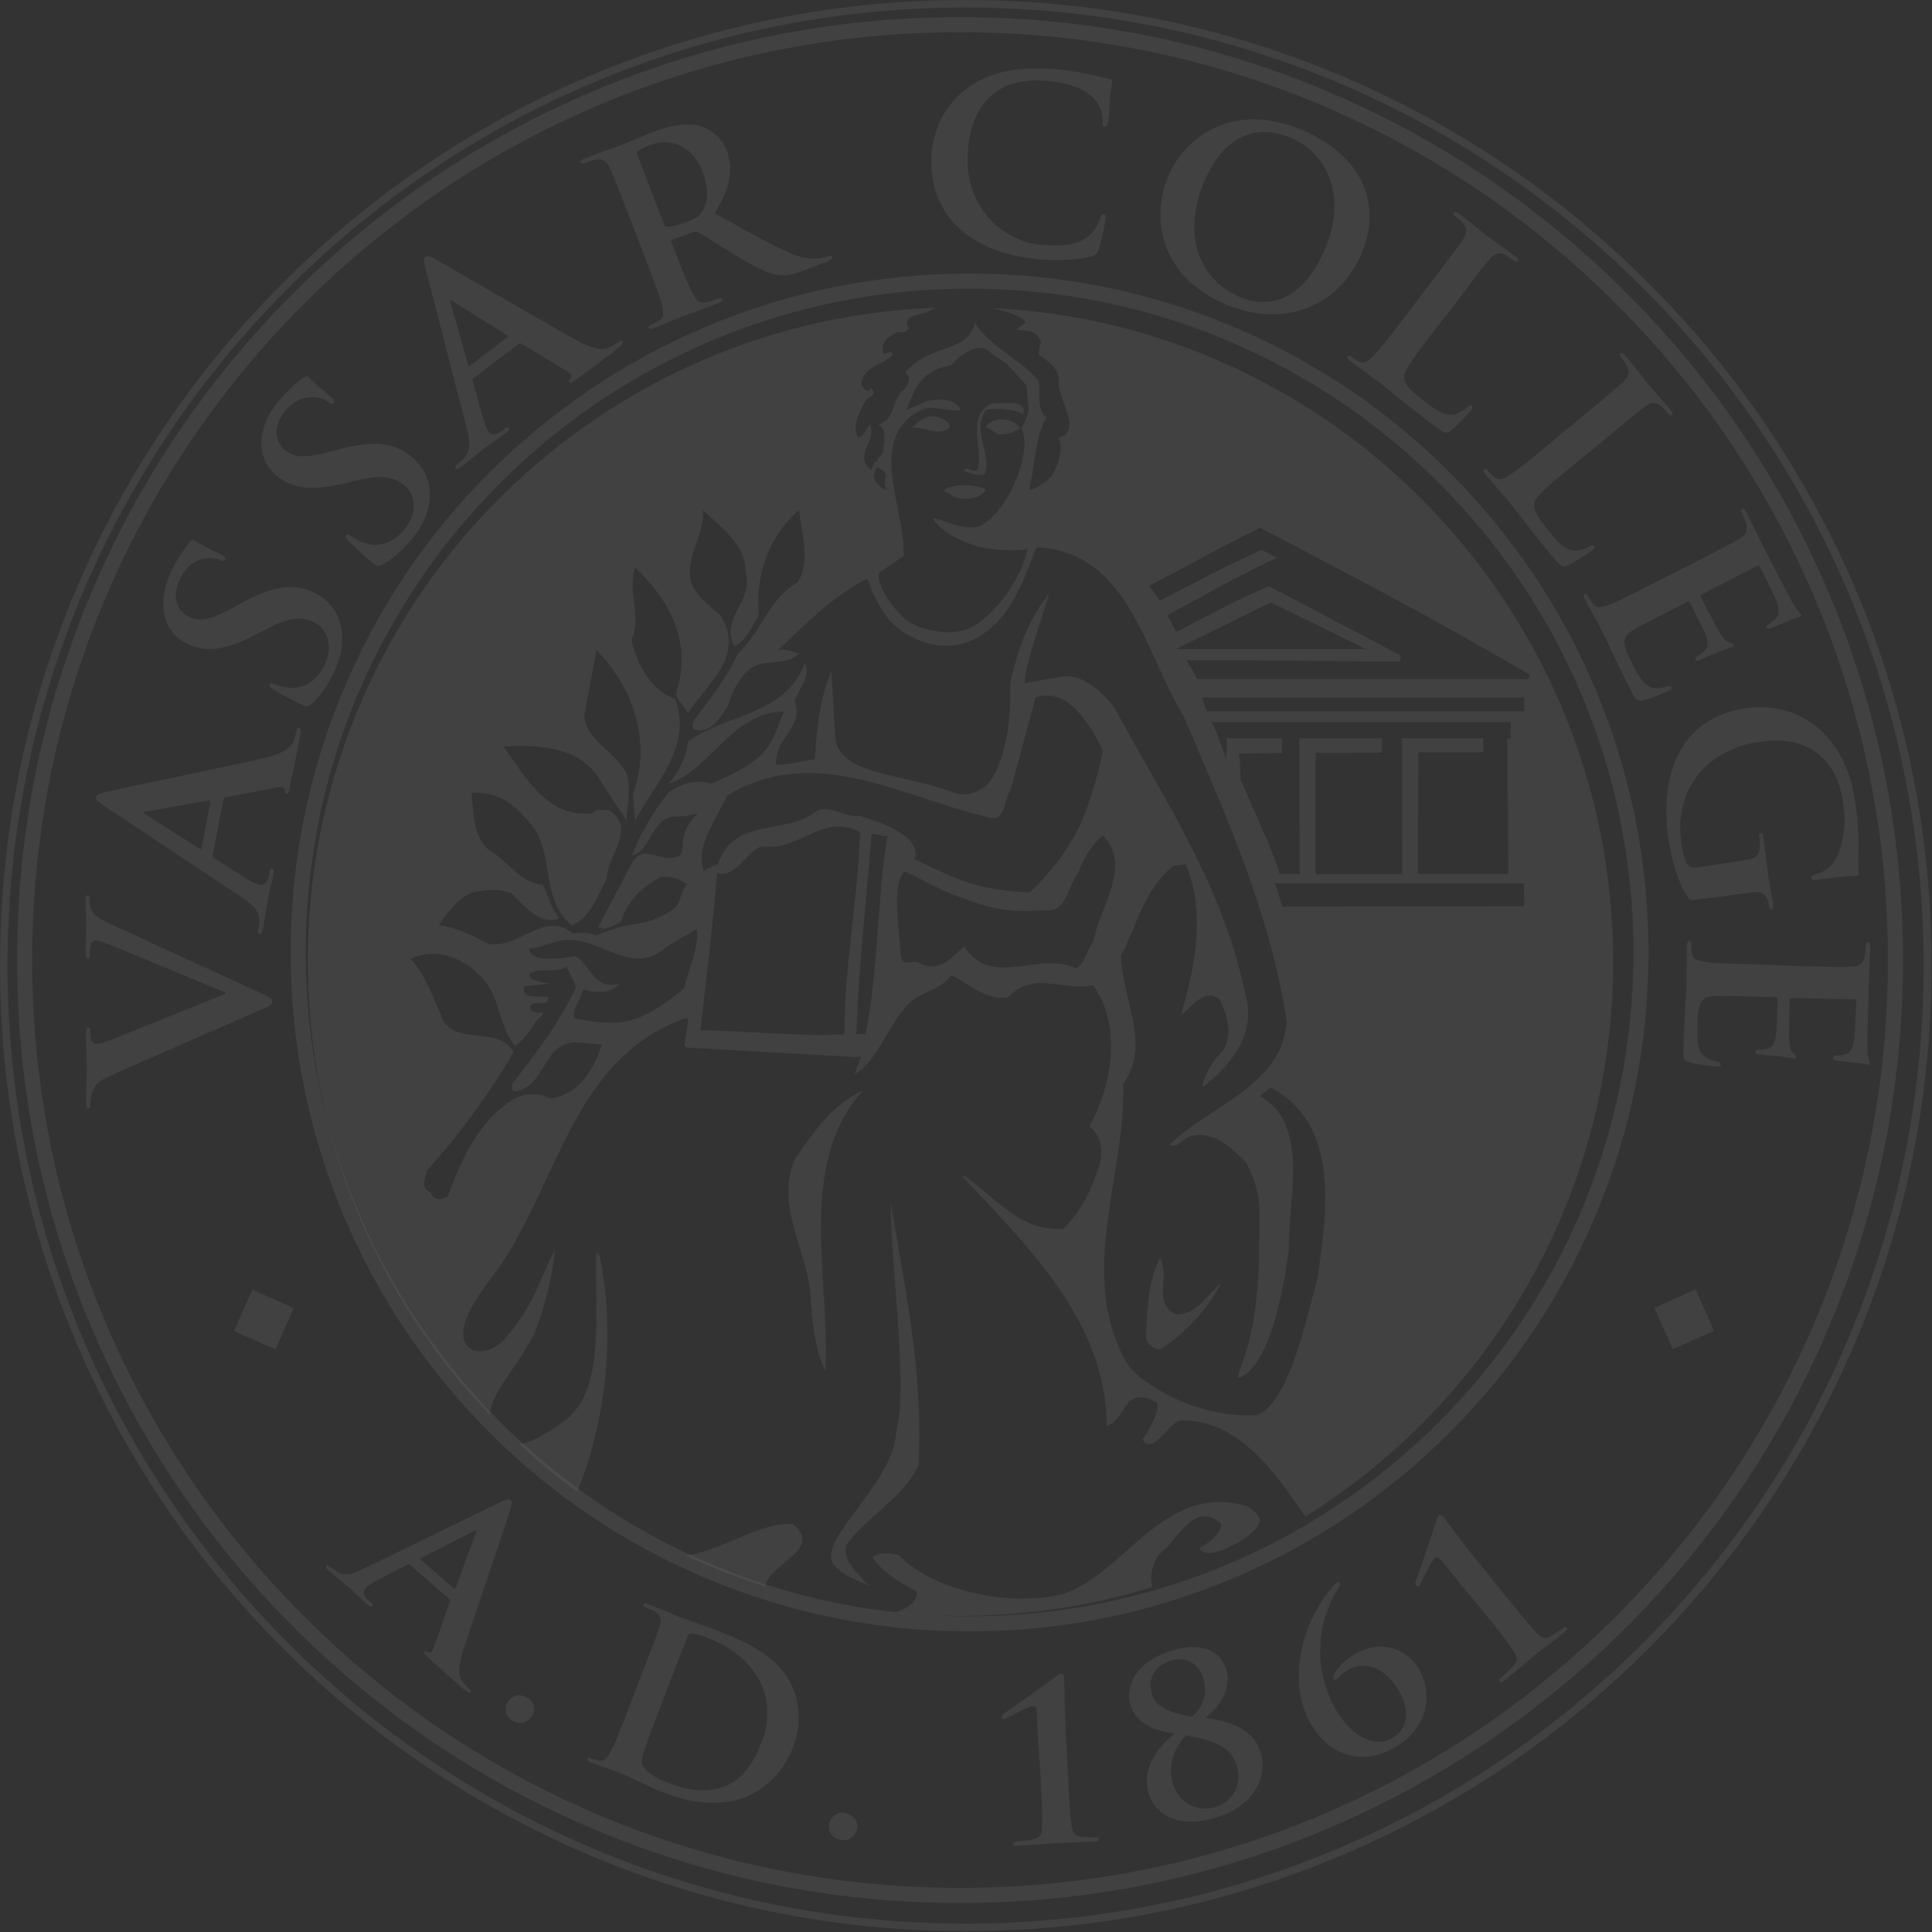 <?xml version="1.0" encoding="UTF-8"?>
<svg width="174px" height="174px" viewBox="0 0 174 174" version="1.1" xmlns="http://www.w3.org/2000/svg" xmlns:xlink="http://www.w3.org/1999/xlink">
    <rect x="0" y="0" width="174" height="174" fill="#333333" stroke="none"/>
    <!-- Generator: Sketch 40.2 (33826) - http://www.bohemiancoding.com/sketch -->
    <title>Vassar College Seal</title>
    <desc>Created with Sketch.</desc>
    <defs></defs>
    <g id="Desktop" stroke="none" stroke-width="1" fill="none" fill-rule="evenodd" fill-opacity="0.172" opacity="0.381">
        <g id="Header-6" transform="translate(-130, -13)" fill="#FFFFFF">
            <g id="Vassar-College-Seal" transform="translate(130, 13)">
                <path d="M87.322,25.996 C120.348,25.996 147.109,52.756 147.109,85.783 C147.109,118.809 120.348,145.569 87.322,145.569 C54.296,145.569 27.536,118.809 27.536,85.783 C27.536,52.756 54.296,25.996 87.322,25.996 L87.322,25.996 Z M87.322,24.637 C79.075,24.637 71.055,26.26 63.525,29.45 C56.24,32.526 49.71,36.942 44.087,42.547 C38.463,48.152 34.065,54.7 30.989,61.985 C27.8,69.515 26.177,77.535 26.177,85.783 C26.177,94.03 27.8,102.05 30.989,109.58 C34.065,116.865 38.482,123.394 44.087,129.018 C49.692,134.642 56.24,139.039 63.525,142.115 C71.055,145.305 79.075,146.928 87.322,146.928 C95.569,146.928 103.59,145.305 111.12,142.115 C118.405,139.039 124.934,134.623 130.558,129.018 C136.182,123.413 140.579,116.865 143.655,109.58 C146.845,102.05 148.468,94.03 148.468,85.783 C148.468,77.535 146.845,69.515 143.655,61.985 C140.579,54.7 136.163,48.171 130.558,42.547 C124.953,36.923 118.405,32.526 111.12,29.45 C103.59,26.26 95.569,24.637 87.322,24.637 L87.322,24.637 Z" id="Shape"></path>
                <path d="M86.464,2.899 C132.625,2.899 170.029,40.303 170.029,86.464 C170.029,132.625 132.625,170.029 86.464,170.029 C40.303,170.029 2.899,132.625 2.899,86.464 C2.899,40.303 40.303,2.899 86.464,2.899 L86.464,2.899 Z M86.464,1.54 C75.009,1.54 63.874,3.786 53.4,8.221 C43.285,12.504 34.207,18.619 26.413,26.413 C18.619,34.207 12.486,43.285 8.221,53.4 C3.786,63.874 1.54,74.99 1.54,86.464 C1.54,97.919 3.786,109.054 8.221,119.528 C12.504,129.643 18.619,138.721 26.413,146.515 C34.207,154.309 43.285,160.442 53.4,164.707 C63.874,169.142 74.99,171.388 86.464,171.388 C97.919,171.388 109.054,169.142 119.528,164.707 C129.643,160.423 138.721,154.309 146.515,146.515 C154.309,138.721 160.442,129.643 164.707,119.528 C169.142,109.054 171.388,97.938 171.388,86.464 C171.388,75.009 169.142,63.874 164.707,53.4 C160.423,43.285 154.309,34.207 146.515,26.413 C138.721,18.619 129.643,12.486 119.528,8.221 C109.054,3.786 97.919,1.54 86.464,1.54 L86.464,1.54 Z" id="Shape"></path>
                <path d="M86.962,0.679 C134.614,0.679 173.245,39.31 173.245,86.962 C173.245,134.614 134.614,173.245 86.962,173.245 C39.31,173.245 0.679,134.614 0.679,86.962 C0.679,39.31 39.31,0.679 86.962,0.679 L86.962,0.679 Z M86.962,0 C75.224,0 63.825,2.302 53.106,6.832 C42.764,11.21 33.46,17.475 25.477,25.477 C17.494,33.46 11.229,42.764 6.832,53.125 C2.302,63.825 0,75.224 0,86.962 C0,98.701 2.302,110.099 6.832,120.819 C11.21,131.161 17.475,140.464 25.477,148.447 C33.46,156.43 42.764,162.696 53.125,167.093 C63.844,171.622 75.243,173.925 86.981,173.925 C98.72,173.925 110.118,171.622 120.838,167.093 C131.198,162.715 140.502,156.449 148.485,148.447 C156.468,140.464 162.733,131.161 167.131,120.8 C171.66,110.08 173.962,98.682 173.962,86.943 C173.962,75.205 171.66,63.806 167.131,53.087 C162.715,42.764 156.449,33.46 148.447,25.477 C140.464,17.475 131.161,11.21 120.819,6.832 C110.099,2.302 98.701,0 86.962,0 L86.962,0 Z" id="Shape"></path>
                <path d="M45.972,135.928 C46.123,135.437 46.141,135.23 45.99,135.098 C45.839,134.966 45.594,135.041 45.009,135.305 L32.742,141.288 C31.761,141.778 31.025,142.024 30.213,141.458 C30.081,141.363 29.836,141.193 29.704,141.061 C29.572,140.948 29.477,140.929 29.402,141.024 C29.289,141.137 29.364,141.269 29.572,141.439 C30.402,142.156 31.308,142.873 31.478,143.024 C31.969,143.458 32.61,144.1 33.12,144.534 C33.29,144.685 33.422,144.741 33.516,144.628 C33.592,144.534 33.573,144.458 33.384,144.288 L33.139,144.081 C32.648,143.647 32.686,143.326 32.912,143.062 C33.063,142.892 33.459,142.59 33.95,142.345 L36.687,140.929 C36.8,140.873 36.856,140.873 36.932,140.929 L40.461,144.024 C40.536,144.081 40.555,144.175 40.518,144.269 L38.989,148.572 C38.913,148.818 38.687,148.855 38.536,148.799 C38.366,148.686 38.272,148.648 38.196,148.742 C38.102,148.855 38.291,149.025 38.555,149.271 C39.8,150.403 40.952,151.422 41.518,151.932 C42.103,152.441 42.273,152.535 42.367,152.422 C42.461,152.309 42.386,152.233 42.273,152.12 C42.084,151.95 41.857,151.724 41.669,151.479 C41.405,151.101 41.121,150.497 41.725,148.61 C42.763,145.458 45.613,137.098 45.972,135.928 L45.972,135.928 Z M42.858,138.061 L41.027,143.043 C41.008,143.099 40.952,143.118 40.876,143.062 L37.932,140.495 C37.875,140.438 37.894,140.382 37.951,140.325 L42.669,137.891 C42.726,137.834 42.839,137.796 42.877,137.834 C42.933,137.891 42.877,137.985 42.858,138.061 L42.858,138.061 Z M74.77,163.953 C74.978,163.5 75.638,163.009 76.45,163.387 C77.11,163.689 77.412,164.349 77.11,164.991 C76.808,165.614 76.11,165.935 75.374,165.595 C74.582,165.217 74.525,164.463 74.77,163.953 L74.77,163.953 Z M71.354,151.894 C70.033,148.931 66.75,147.685 64.296,146.742 C63.126,146.289 61.862,145.874 61.258,145.647 C60.711,145.44 59.503,144.892 58.446,144.496 C58.144,144.383 57.993,144.364 57.955,144.496 C57.899,144.628 58.012,144.704 58.22,144.798 C58.503,144.892 58.823,145.043 58.956,145.138 C59.559,145.515 59.597,145.874 59.39,146.534 C59.201,147.138 58.993,147.666 57.899,150.516 L56.634,153.819 C55.974,155.536 55.408,157.008 54.992,157.763 C54.709,158.273 54.445,158.65 54.03,158.574 C53.841,158.537 53.596,158.499 53.294,158.367 C53.049,158.273 52.954,158.31 52.916,158.405 C52.86,158.537 52.973,158.65 53.237,158.744 C53.634,158.895 54.162,159.065 54.615,159.235 C55.087,159.405 55.521,159.575 55.747,159.65 C56.238,159.839 56.898,160.16 57.634,160.499 C58.352,160.839 59.144,161.217 59.842,161.481 C63.485,162.877 66.033,162.33 67.259,161.802 C68.769,161.16 70.505,159.763 71.411,157.404 C72.279,155.159 71.958,153.253 71.354,151.894 L71.354,151.894 Z M68.58,156.914 C67.844,158.839 66.787,160.386 65.127,160.933 C63.579,161.443 62.088,161.311 60.088,160.537 C58.54,159.933 57.918,159.254 57.804,158.801 C57.729,158.537 57.974,157.763 58.144,157.291 C58.257,156.933 58.786,155.479 59.559,153.498 L60.465,151.139 C61.031,149.667 61.654,148.044 61.918,147.402 C61.994,147.195 62.088,147.138 62.296,147.119 C62.485,147.1 63.221,147.327 63.617,147.478 C65.146,148.063 67.297,149.157 68.467,151.497 C69.052,152.611 69.505,154.536 68.58,156.914 L68.58,156.914 Z M93.51,156.951 C93.454,155.876 93.416,155.027 93.378,154.347 C93.359,153.875 93.34,153.63 93.038,153.649 C92.642,153.668 91.113,154.517 90.679,154.725 C90.566,154.762 90.472,154.8 90.396,154.819 C90.34,154.819 90.226,154.725 90.226,154.611 C90.226,154.498 90.321,154.385 90.415,154.328 C90.51,154.272 94.359,151.573 95.058,151.026 C95.246,150.894 95.416,150.743 95.586,150.743 C95.775,150.743 95.85,150.95 95.85,151.139 C95.869,151.29 95.831,153.271 96.001,156.291 L96.19,159.952 C96.284,161.839 96.379,163.538 96.511,164.406 C96.605,165.029 96.718,165.331 97.398,165.425 C97.719,165.463 98.606,165.482 98.775,165.482 C98.851,165.482 98.964,165.519 98.964,165.67 C98.964,165.802 98.87,165.859 98.643,165.859 C97.058,165.935 95.737,165.953 95.171,165.991 C94.68,166.029 92.944,166.161 91.623,166.237 C91.378,166.255 91.264,166.218 91.264,166.086 C91.264,165.935 91.34,165.878 91.415,165.878 C91.642,165.859 92.699,165.746 93.076,165.651 C93.718,165.482 93.831,165.199 93.85,164.557 C93.888,163.689 93.831,161.99 93.718,160.103 L93.51,156.951 Z M113.533,157.801 C112.797,155.442 110.231,154.97 108.589,154.706 C109.551,153.97 111.042,152.271 110.42,150.29 C109.834,148.44 107.853,147.912 105.437,148.686 C102.059,149.742 101.342,152.12 101.814,153.592 C102.323,155.196 103.871,155.838 105.777,156.14 C104.097,157.48 102.795,159.424 103.456,161.537 C104.192,163.859 106.664,164.595 109.608,163.67 C112.929,162.613 114.232,160.028 113.533,157.801 L113.533,157.801 Z M103.739,152.554 C103.399,151.497 103.739,150.101 105.456,149.554 C106.645,149.176 107.91,149.686 108.362,151.12 C108.966,153.026 107.834,154.196 107.324,154.611 C105.211,154.215 104.116,153.724 103.739,152.554 L103.739,152.554 Z M109.476,162.745 C107.872,163.255 106.173,162.387 105.645,160.707 C105.041,158.782 105.947,157.216 106.834,156.291 C108.91,156.706 110.778,157.102 111.382,158.99 C111.929,160.726 111.023,162.255 109.476,162.745 L109.476,162.745 Z M117.968,155.102 C116.1,151.724 116.911,146.534 120.044,142.854 C120.176,142.703 120.29,142.571 120.384,142.533 C120.497,142.458 120.629,142.458 120.686,142.571 C120.761,142.722 120.573,142.986 120.441,143.194 C118.95,145.515 117.968,149.724 120.252,153.875 C121.384,155.914 123.498,157.574 125.347,156.555 C126.612,155.857 127.14,154.385 126.046,152.384 C124.706,149.969 122.762,149.667 121.554,150.327 C121.101,150.573 120.893,150.761 120.667,150.969 C120.535,151.082 120.403,151.233 120.327,151.29 C120.252,151.328 120.157,151.328 120.082,151.196 C120.025,151.063 120.063,150.95 120.139,150.818 C120.478,150.158 121.158,149.44 122.158,148.893 C124.724,147.478 126.97,148.818 127.82,150.365 C129.31,153.045 128.178,155.989 125.517,157.442 C122.724,158.99 119.705,158.254 117.968,155.102 L117.968,155.102 Z M131.556,142.703 C130.877,141.873 130.348,141.193 129.933,140.684 C129.631,140.306 129.48,140.137 129.235,140.325 C128.914,140.571 128.197,142.156 127.952,142.59 C127.895,142.684 127.838,142.779 127.782,142.835 C127.744,142.873 127.593,142.873 127.518,142.779 C127.442,142.684 127.461,142.552 127.499,142.439 C127.536,142.363 129.084,137.891 129.329,137.042 C129.405,136.834 129.461,136.607 129.593,136.494 C129.744,136.381 129.933,136.513 130.046,136.664 C130.141,136.796 131.273,138.4 133.198,140.759 L135.5,143.609 C136.689,145.081 137.765,146.402 138.369,147.025 C138.803,147.478 139.086,147.648 139.69,147.346 C139.973,147.195 140.709,146.685 140.841,146.572 C140.898,146.515 141.03,146.496 141.105,146.61 C141.2,146.704 141.143,146.817 140.954,146.949 C139.728,147.931 138.652,148.723 138.218,149.082 C137.841,149.384 136.52,150.535 135.482,151.365 C135.293,151.516 135.18,151.554 135.104,151.441 C135.01,151.328 135.047,151.233 135.104,151.177 C135.293,151.026 136.067,150.327 136.312,150.025 C136.746,149.497 136.652,149.233 136.312,148.686 C135.821,147.95 134.802,146.61 133.594,145.156 L131.556,142.703 Z M9.888,96.901 C8.699,97.429 8.454,97.825 8.228,98.656 C8.152,98.996 8.133,99.373 8.133,99.543 C8.133,99.75 8.077,99.826 7.944,99.826 C7.775,99.826 7.737,99.581 7.756,99.241 C7.756,98.014 7.812,96.712 7.812,95.919 C7.812,95.353 7.737,94.24 7.737,93.089 C7.737,92.806 7.775,92.56 7.944,92.56 C8.095,92.56 8.133,92.692 8.133,92.9 C8.133,93.258 8.152,93.617 8.284,93.787 C8.397,93.938 8.548,94.013 8.737,94.013 C9.02,94.013 9.624,93.806 10.417,93.485 L20.324,89.503 L20.324,89.409 C17.928,88.427 10.888,85.464 9.435,84.917 C9.152,84.804 8.831,84.709 8.624,84.709 C8.454,84.709 8.265,84.804 8.209,85.011 C8.114,85.294 8.095,85.634 8.095,85.936 C8.095,86.144 8.077,86.332 7.926,86.332 C7.756,86.332 7.718,86.125 7.718,85.691 C7.718,84.54 7.775,83.577 7.775,83.275 C7.775,82.879 7.699,81.803 7.699,81.124 C7.699,80.822 7.737,80.633 7.888,80.633 C8.039,80.633 8.095,80.765 8.077,81.01 C8.077,81.237 8.077,81.728 8.341,82.124 C8.529,82.426 8.907,82.766 10.303,83.388 C12.361,84.275 13.549,84.898 16.229,86.125 C19.419,87.578 21.815,88.654 22.91,89.163 C24.193,89.748 24.533,89.899 24.533,90.201 C24.533,90.503 24.231,90.635 23.193,91.069 L9.888,96.901 Z M26.93,65.554 C26.779,65.535 26.741,65.63 26.703,65.819 C26.647,66.083 26.571,66.422 26.439,66.743 C26.25,67.196 25.816,67.8 23.721,68.291 C20.174,69.102 10.738,71.027 9.435,71.348 C8.907,71.48 8.68,71.574 8.643,71.782 C8.605,72.009 8.813,72.197 9.379,72.575 L21.778,80.822 C22.759,81.482 23.42,82.048 23.344,83.105 C23.325,83.294 23.287,83.615 23.25,83.822 C23.212,84.011 23.25,84.106 23.363,84.124 C23.533,84.162 23.608,84.03 23.665,83.728 C23.891,82.558 24.061,81.312 24.118,81.048 C24.25,80.35 24.495,79.387 24.646,78.67 C24.684,78.425 24.684,78.274 24.495,78.255 C24.363,78.236 24.306,78.293 24.269,78.557 L24.193,78.897 C24.061,79.595 23.74,79.746 23.363,79.671 C23.099,79.633 22.608,79.406 22.117,79.086 L19.287,77.274 C19.173,77.198 19.136,77.142 19.154,77.028 L20.117,72.009 C20.136,71.895 20.192,71.839 20.324,71.801 L25.212,70.876 C25.495,70.801 25.646,71.008 25.665,71.178 C25.646,71.405 25.665,71.499 25.797,71.537 C25.948,71.574 26.005,71.291 26.099,70.895 C26.477,69.102 26.798,67.46 26.967,66.649 C27.118,65.8 27.1,65.592 26.93,65.554 L26.93,65.554 Z M18.947,72.235 L18.154,76.387 C18.135,76.481 18.06,76.481 17.984,76.443 L13.097,73.348 C13.021,73.311 12.908,73.235 12.927,73.179 C12.946,73.103 13.04,73.103 13.134,73.103 L18.834,72.084 C18.909,72.084 18.985,72.122 18.947,72.235 L18.947,72.235 Z M28.043,63.403 C27.741,63.667 27.609,63.686 27.194,63.478 C26.099,62.95 24.967,62.308 24.665,62.138 C24.382,61.969 24.193,61.799 24.269,61.648 C24.363,61.459 24.552,61.535 24.703,61.61 C24.948,61.723 25.42,61.855 25.797,61.912 C27.477,62.157 28.59,61.195 29.213,59.912 C30.119,58.043 29.345,56.552 28.307,56.062 C27.345,55.59 26.288,55.477 24.174,56.571 L23.004,57.175 C20.211,58.628 18.456,58.76 16.852,57.987 C14.682,56.949 14.059,54.288 15.437,51.419 C16.078,50.079 16.701,49.306 17.097,48.834 C17.229,48.664 17.324,48.588 17.475,48.664 C17.739,48.777 18.267,49.155 19.796,49.891 C20.23,50.098 20.362,50.23 20.268,50.4 C20.192,50.551 20.06,50.551 19.815,50.438 C19.645,50.343 18.985,50.155 18.267,50.343 C17.739,50.476 16.871,50.796 16.21,52.136 C15.474,53.665 15.871,55.005 17.06,55.571 C17.965,56.005 18.89,55.873 20.947,54.741 L21.646,54.363 C24.646,52.721 26.42,52.495 28.307,53.382 C29.44,53.929 30.591,55.043 30.798,56.986 C30.931,58.326 30.553,59.572 30.025,60.666 C29.44,61.837 28.855,62.686 28.043,63.403 L28.043,63.403 Z M34.422,50.853 C34.063,51.042 33.95,51.023 33.573,50.721 C32.648,49.947 31.704,49.041 31.44,48.796 C31.214,48.569 31.063,48.362 31.176,48.211 C31.308,48.06 31.478,48.173 31.61,48.268 C31.836,48.456 32.233,48.664 32.61,48.815 C34.177,49.456 35.498,48.796 36.403,47.701 C37.724,46.116 37.347,44.493 36.46,43.738 C35.63,43.059 34.648,42.681 32.327,43.229 L31.044,43.531 C27.987,44.267 26.25,43.965 24.892,42.832 C23.042,41.285 23.061,38.567 25.099,36.114 C26.062,34.963 26.835,34.378 27.345,34 C27.515,33.868 27.628,33.83 27.76,33.925 C27.968,34.114 28.402,34.585 29.723,35.68 C30.081,35.982 30.176,36.152 30.062,36.303 C29.968,36.435 29.817,36.397 29.61,36.227 C29.459,36.095 28.874,35.755 28.119,35.774 C27.571,35.774 26.647,35.869 25.703,37.001 C24.608,38.303 24.684,39.7 25.684,40.549 C26.458,41.191 27.383,41.285 29.666,40.7 L30.421,40.492 C33.724,39.624 35.516,39.832 37.121,41.172 C38.083,41.983 38.932,43.342 38.668,45.267 C38.479,46.588 37.8,47.701 37.026,48.645 C36.139,49.664 35.365,50.343 34.422,50.853 L34.422,50.853 Z M56.068,30.735 C55.974,30.622 55.861,30.66 55.728,30.773 C55.502,30.943 55.219,31.132 54.917,31.283 C54.464,31.49 53.747,31.641 51.86,30.603 C48.67,28.848 40.367,23.96 39.197,23.338 C38.706,23.073 38.479,22.998 38.31,23.13 C38.121,23.262 38.159,23.545 38.328,24.206 L42.046,38.624 C42.348,39.775 42.442,40.624 41.688,41.379 C41.556,41.511 41.31,41.719 41.14,41.851 C40.989,41.964 40.952,42.04 41.027,42.153 C41.14,42.285 41.272,42.247 41.518,42.059 C42.461,41.342 43.424,40.53 43.631,40.379 C44.198,39.945 45.028,39.398 45.613,38.964 C45.821,38.813 45.896,38.699 45.802,38.548 C45.726,38.435 45.632,38.454 45.424,38.624 L45.141,38.832 C44.575,39.266 44.235,39.171 44.009,38.85 C43.858,38.643 43.631,38.152 43.48,37.586 L42.575,34.34 C42.537,34.208 42.537,34.151 42.631,34.076 L46.708,30.981 C46.802,30.905 46.877,30.905 46.991,30.962 L51.256,33.547 C51.501,33.698 51.501,33.944 51.407,34.076 C51.237,34.227 51.18,34.321 51.275,34.434 C51.369,34.566 51.595,34.397 51.935,34.151 C53.426,33.076 54.766,32.056 55.426,31.566 C56.03,31.037 56.181,30.886 56.068,30.735 L56.068,30.735 Z M45.688,30.377 L42.329,32.925 C42.254,32.981 42.197,32.943 42.159,32.868 L40.593,27.301 C40.555,27.225 40.536,27.093 40.593,27.055 C40.65,27.018 40.725,27.093 40.801,27.15 L45.707,30.207 C45.745,30.245 45.783,30.301 45.688,30.377 L45.688,30.377 Z M74.959,23.111 C74.921,23.017 74.808,22.979 74.638,23.055 C74.468,23.13 74.261,23.168 74.015,23.224 C73.676,23.281 72.732,23.489 71.09,22.771 C69.335,21.998 67.165,20.752 64.372,19.205 C65.9,16.695 66.014,15.053 65.447,13.543 C64.919,12.184 63.655,11.467 62.919,11.316 C61.465,11.014 59.993,11.429 58.635,11.958 C57.974,12.222 56.37,12.901 55.634,13.184 C55.181,13.354 53.803,13.807 52.69,14.26 C52.369,14.392 52.237,14.487 52.294,14.619 C52.35,14.77 52.501,14.751 52.728,14.656 C53.03,14.543 53.407,14.411 53.596,14.392 C54.351,14.26 54.653,14.524 54.955,15.204 C55.257,15.845 55.464,16.412 56.672,19.507 L58.05,23.092 C58.767,24.961 59.39,26.584 59.616,27.471 C59.748,28.093 59.824,28.584 59.427,28.829 C59.257,28.943 59.012,29.094 58.691,29.207 C58.427,29.301 58.37,29.396 58.408,29.509 C58.465,29.66 58.635,29.66 58.918,29.547 C59.767,29.226 61.107,28.641 61.503,28.471 C61.824,28.358 63.428,27.81 64.674,27.32 C64.957,27.206 65.089,27.093 65.032,26.942 C64.995,26.848 64.881,26.81 64.711,26.886 C64.447,26.98 63.975,27.131 63.636,27.206 C62.975,27.376 62.654,26.98 62.371,26.414 C61.937,25.602 61.315,23.979 60.579,22.092 L60.465,21.809 C60.409,21.677 60.465,21.62 60.579,21.583 L62.447,20.903 C62.598,20.847 62.73,20.809 62.881,20.903 C63.277,21.111 64.806,22.111 66.089,22.904 C67.901,24.017 69.071,24.659 70.184,24.772 C70.845,24.847 71.43,24.734 72.619,24.281 L74.657,23.489 C74.883,23.375 75.016,23.281 74.959,23.111 L74.959,23.111 Z M63.221,19.073 C62.938,19.488 62.692,19.676 61.824,19.997 C61.296,20.205 60.616,20.394 60.126,20.431 C59.956,20.431 59.88,20.356 59.786,20.129 L57.389,13.939 C57.333,13.769 57.333,13.675 57.465,13.581 C57.653,13.43 58.031,13.26 58.578,13.052 C59.842,12.562 62.183,12.618 63.296,15.525 C63.938,17.204 63.692,18.374 63.221,19.073 L63.221,19.073 Z M86.395,20.563 C84.244,18.582 83.772,16.11 83.885,13.977 C83.961,12.486 84.584,9.938 86.867,8.127 C88.585,6.768 90.811,6.013 94.246,6.183 C95.662,6.258 96.511,6.391 97.549,6.579 C98.417,6.73 99.134,6.957 99.832,7.07 C100.078,7.108 100.172,7.221 100.172,7.353 C100.172,7.523 100.078,7.787 100.002,8.542 C99.927,9.259 99.889,10.467 99.813,10.901 C99.776,11.222 99.719,11.41 99.511,11.392 C99.323,11.392 99.285,11.203 99.304,10.901 C99.323,10.222 99.059,9.448 98.511,8.844 C97.794,8.051 96.039,7.353 93.925,7.259 C91.925,7.164 90.604,7.579 89.547,8.391 C87.792,9.769 87.264,11.826 87.15,13.939 C86.886,19.129 90.906,21.922 93.982,22.073 C96.02,22.186 97.266,22.017 98.228,21.073 C98.643,20.677 98.983,20.054 99.077,19.676 C99.172,19.337 99.21,19.242 99.398,19.261 C99.568,19.28 99.587,19.431 99.587,19.601 C99.568,19.865 99.21,21.752 98.945,22.488 C98.813,22.847 98.719,22.96 98.304,23.092 C97.379,23.394 95.624,23.451 94.152,23.394 C91,23.187 88.396,22.394 86.395,20.563 L86.395,20.563 Z M117.251,11.694 C110.891,9.033 106.626,12.467 105.192,15.921 C103.701,19.488 104.324,24.847 110.401,27.414 C115.779,29.679 120.686,27.452 122.63,22.828 C124.574,18.223 122.516,13.92 117.251,11.694 L117.251,11.694 Z M119.365,22.337 C116.911,28.169 113.194,27.395 111.722,26.772 C107.664,25.074 106.626,20.714 108.381,16.525 C110.476,11.505 113.798,11.373 116.232,12.411 C119.705,13.864 121.252,17.808 119.365,22.337 L119.365,22.337 Z M128.914,30.113 C127.216,32.34 126.31,33.547 126.461,34.151 C126.574,34.642 126.97,35.133 128.386,36.208 C129.348,36.944 130.084,37.454 130.896,37.341 C131.273,37.284 131.877,36.963 132.16,36.661 C132.292,36.51 132.424,36.435 132.556,36.548 C132.67,36.642 132.632,36.756 132.481,36.963 C132.33,37.152 131.216,38.36 130.688,38.756 C130.292,39.058 130.141,39.077 129.178,38.36 C127.857,37.36 126.933,36.605 126.121,35.963 C125.31,35.302 124.668,34.793 123.932,34.227 C123.724,34.076 123.328,33.774 122.875,33.453 C122.46,33.132 121.95,32.811 121.592,32.528 C121.365,32.34 121.271,32.207 121.365,32.075 C121.441,31.981 121.535,32 121.762,32.151 C122.026,32.358 122.271,32.491 122.46,32.585 C122.875,32.792 123.271,32.472 123.724,32.038 C124.366,31.377 125.404,29.999 126.631,28.395 L128.952,25.338 C130.952,22.696 131.33,22.205 131.726,21.62 C132.122,20.997 132.198,20.601 131.688,20.035 C131.575,19.884 131.367,19.714 131.122,19.525 C130.915,19.374 130.839,19.242 130.933,19.129 C131.028,19.016 131.179,19.073 131.443,19.28 C132.311,19.922 133.424,20.865 133.915,21.243 C134.368,21.583 135.727,22.526 136.444,23.073 C136.689,23.262 136.803,23.394 136.708,23.526 C136.614,23.64 136.482,23.602 136.274,23.432 C136.067,23.281 135.765,23.073 135.519,22.941 C134.953,22.658 134.576,22.847 134.085,23.432 C133.632,23.96 133.255,24.451 131.254,27.093 L128.914,30.113 Z M141.464,42.078 C139.313,43.87 138.142,44.833 138.161,45.456 C138.161,45.965 138.426,46.512 139.558,47.909 C140.332,48.853 140.917,49.513 141.747,49.589 C142.143,49.626 142.785,49.438 143.144,49.211 C143.313,49.098 143.446,49.06 143.559,49.192 C143.672,49.306 143.597,49.4 143.389,49.57 C143.2,49.721 141.841,50.645 141.238,50.91 C140.785,51.098 140.615,51.098 139.86,50.174 C138.803,48.909 138.067,47.947 137.425,47.135 C136.803,46.324 136.293,45.663 135.689,44.946 C135.519,44.757 135.217,44.361 134.84,43.946 C134.5,43.531 134.085,43.097 133.802,42.757 C133.613,42.53 133.557,42.361 133.67,42.266 C133.764,42.21 133.859,42.228 134.047,42.436 C134.274,42.7 134.481,42.889 134.632,43.021 C134.991,43.323 135.444,43.097 135.991,42.757 C136.784,42.266 138.105,41.153 139.652,39.869 L142.615,37.416 C145.163,35.302 145.635,34.906 146.144,34.415 C146.692,33.906 146.842,33.547 146.484,32.868 C146.408,32.698 146.239,32.472 146.05,32.245 C145.88,32.056 145.842,31.906 145.956,31.811 C146.069,31.717 146.201,31.811 146.427,32.075 C147.126,32.906 147.994,34.057 148.39,34.529 C148.749,34.944 149.862,36.208 150.428,36.888 C150.636,37.133 150.692,37.284 150.598,37.378 C150.485,37.473 150.353,37.397 150.183,37.19 C150.032,37.001 149.768,36.737 149.56,36.548 C149.088,36.133 148.673,36.246 148.069,36.699 C147.503,37.114 147.031,37.492 144.465,39.624 L141.464,42.078 Z M152.504,50.721 C155.467,49.192 155.995,48.909 156.599,48.551 C157.241,48.173 157.467,47.852 157.241,47.097 C157.203,46.909 157.052,46.55 156.901,46.267 C156.788,46.041 156.769,45.909 156.901,45.833 C157.033,45.758 157.165,45.89 157.316,46.192 C157.6,46.739 157.883,47.343 158.147,47.852 C158.392,48.4 158.619,48.871 158.77,49.155 C159.109,49.815 161.204,53.873 161.412,54.25 C161.657,54.627 161.865,54.929 161.978,55.061 C162.053,55.156 162.167,55.25 162.223,55.345 C162.28,55.439 162.204,55.514 162.11,55.552 C161.978,55.628 161.695,55.647 160.77,56.043 C160.562,56.118 159.694,56.515 159.43,56.609 C159.317,56.647 159.185,56.666 159.109,56.515 C159.034,56.364 159.109,56.288 159.298,56.194 C159.43,56.118 159.751,55.93 159.94,55.703 C160.204,55.382 160.336,55.061 159.921,53.967 C159.77,53.589 158.713,51.438 158.505,51.023 C158.449,50.928 158.373,50.91 158.241,50.985 L153.316,53.514 C153.183,53.589 153.108,53.646 153.183,53.759 C153.41,54.212 154.618,56.552 154.901,57.005 C155.184,57.477 155.41,57.76 155.693,57.836 C155.92,57.892 156.052,57.93 156.109,58.024 C156.146,58.1 156.146,58.194 156.033,58.251 C155.92,58.307 155.561,58.402 154.523,58.817 C154.127,59.006 153.316,59.345 153.183,59.402 C153.033,59.478 152.806,59.591 152.712,59.421 C152.636,59.27 152.693,59.194 152.787,59.138 C152.976,59.025 153.221,58.892 153.448,58.685 C153.787,58.383 153.92,57.949 153.618,57.156 C153.448,56.741 152.429,54.722 152.183,54.231 C152.127,54.137 152.032,54.156 151.938,54.212 L150.409,55.005 C149.749,55.345 147.956,56.25 147.39,56.552 C146.069,57.288 145.956,57.76 147.031,59.836 C147.295,60.365 147.748,61.214 148.239,61.629 C148.749,62.044 149.277,62.082 150.145,61.818 C150.372,61.742 150.485,61.742 150.541,61.893 C150.617,62.063 150.466,62.138 150.277,62.233 C149.824,62.459 148.428,62.988 147.994,63.082 C147.409,63.195 147.314,63.025 146.918,62.252 C146.125,60.723 145.597,59.572 145.163,58.685 C144.748,57.779 144.446,57.137 144.125,56.533 C144.012,56.307 143.785,55.854 143.502,55.382 C143.257,54.91 142.955,54.401 142.747,54.005 C142.615,53.74 142.596,53.571 142.747,53.495 C142.842,53.438 142.936,53.495 143.068,53.74 C143.219,54.042 143.389,54.269 143.521,54.439 C143.804,54.797 144.295,54.684 144.899,54.476 C145.767,54.156 147.295,53.363 149.088,52.438 L152.504,50.721 Z M152.844,81.01 C152.259,81.086 152.221,81.086 152.032,80.822 C151.07,79.463 150.523,77.274 150.258,75.5 C149.447,69.933 151.24,64.648 157.203,63.78 C160.657,63.271 163.356,64.799 164.846,66.706 C166.432,68.706 166.866,70.706 167.149,72.612 C167.375,74.179 167.413,76.217 167.375,76.689 C167.356,77.179 167.338,77.991 167.394,78.519 C167.413,78.802 167.338,78.859 167.187,78.878 C166.941,78.916 166.318,78.84 163.62,79.237 C163.28,79.293 163.167,79.237 163.129,79.048 C163.11,78.897 163.205,78.821 163.374,78.784 C163.865,78.651 164.544,78.425 165.073,77.746 C165.658,76.972 166.394,75.009 166.016,72.443 C165.828,71.197 165.507,69.536 164.016,68.14 C162.808,67.007 161.072,66.441 158.411,66.819 C153.75,67.498 150.73,71.122 151.428,75.896 C151.523,76.481 151.636,77.274 151.938,77.802 C152.146,78.123 152.429,78.161 152.806,78.123 L154.844,77.821 C155.92,77.67 156.75,77.538 157.392,77.425 C158.128,77.293 158.449,77.047 158.487,76.274 C158.505,76.085 158.468,75.689 158.43,75.387 C158.392,75.179 158.43,75.047 158.543,75.028 C158.713,75.009 158.788,75.16 158.826,75.481 C158.996,76.651 159.147,78.104 159.241,78.784 C159.336,79.482 159.581,80.671 159.694,81.426 C159.732,81.728 159.713,81.897 159.543,81.916 C159.411,81.935 159.355,81.803 159.336,81.652 C159.317,81.463 159.26,81.312 159.185,81.048 C158.977,80.444 158.581,80.274 157.826,80.369 C157.165,80.444 156.297,80.558 155.222,80.727 L152.844,81.01 Z M162.034,87.012 C165.356,87.087 165.979,87.106 166.677,87.068 C167.413,87.05 167.772,86.88 167.941,86.125 C167.998,85.936 168.017,85.559 168.036,85.238 C168.036,84.992 168.092,84.842 168.243,84.86 C168.394,84.86 168.432,85.03 168.432,85.37 C168.413,85.993 168.375,86.653 168.375,87.219 C168.338,87.823 168.3,88.333 168.3,88.673 C168.281,89.409 168.168,93.976 168.187,94.41 C168.206,94.844 168.243,95.202 168.3,95.391 C168.319,95.504 168.375,95.655 168.375,95.75 C168.375,95.863 168.281,95.882 168.187,95.882 C168.036,95.882 167.772,95.768 166.771,95.674 C166.545,95.636 165.601,95.561 165.337,95.523 C165.243,95.485 165.092,95.448 165.092,95.278 C165.111,95.108 165.205,95.07 165.394,95.07 C165.545,95.07 165.922,95.051 166.186,94.957 C166.583,94.806 166.847,94.579 167.017,93.447 C167.054,93.07 167.168,90.654 167.168,90.182 C167.168,90.069 167.111,90.012 166.96,90.012 L161.431,89.88 C161.28,89.88 161.185,89.899 161.185,90.031 C161.185,90.541 161.11,93.164 161.147,93.692 C161.185,94.24 161.242,94.598 161.449,94.806 C161.619,94.976 161.733,95.07 161.733,95.183 C161.733,95.278 161.695,95.353 161.563,95.334 C161.431,95.315 161.072,95.221 159.959,95.108 C159.524,95.07 158.656,94.995 158.487,94.976 C158.317,94.976 158.071,94.976 158.09,94.768 C158.09,94.598 158.166,94.561 158.279,94.561 C158.505,94.542 158.788,94.542 159.072,94.485 C159.506,94.391 159.845,94.07 159.959,93.221 C160.015,92.787 160.091,90.503 160.091,89.956 C160.091,89.843 160.015,89.824 159.883,89.805 L158.166,89.767 C157.43,89.748 155.41,89.673 154.769,89.692 C153.259,89.692 152.919,90.05 152.863,92.39 C152.844,92.994 152.825,93.957 153.07,94.542 C153.316,95.146 153.769,95.429 154.656,95.617 C154.901,95.655 154.976,95.712 154.976,95.863 C154.976,96.051 154.806,96.051 154.58,96.051 C154.089,96.033 152.598,95.825 152.164,95.693 C151.598,95.523 151.598,95.315 151.617,94.447 C151.655,92.73 151.73,91.466 151.787,90.465 C151.862,89.484 151.9,88.767 151.9,88.087 C151.9,87.842 151.919,87.333 151.919,86.785 C151.938,86.257 151.9,85.672 151.919,85.2 C151.938,84.917 151.995,84.747 152.146,84.747 C152.259,84.747 152.315,84.842 152.315,85.125 C152.315,85.464 152.353,85.747 152.391,85.936 C152.466,86.408 152.938,86.521 153.58,86.634 C154.505,86.766 156.222,86.804 158.222,86.861 L162.034,87.012 Z M45.651,153.385 C45.858,152.932 46.519,152.441 47.33,152.819 C47.991,153.12 48.293,153.781 47.991,154.423 C47.689,155.045 46.991,155.366 46.255,155.027 C45.462,154.649 45.405,153.894 45.651,153.385 L45.651,153.385 Z M26.456,117.811 L24.798,121.534 L21.075,119.877 L22.733,116.153 L26.456,117.811 Z M152.714,116.128 L154.371,119.851 L150.648,121.509 L148.99,117.785 L152.714,116.128 Z" id="Shape"></path>
                <path d="M88.636,42.739 C89.485,41.286 87.428,38.757 88.806,36.926 C89.806,36.738 91.165,36.813 92.165,37.285 L92.202,36.794 C91.58,35.888 90.372,36.473 89.428,36.285 C86.862,37.398 88.598,40.323 88.07,42.267 C87.598,42.72 87.183,41.89 86.767,42.38 C87.069,42.512 87.919,42.909 88.636,42.739 L88.636,42.739 Z M112.037,135.57 C104.734,133.645 101.318,141.666 95.826,143.534 C90.976,144.799 84.012,143.251 80.955,140.062 C80.294,139.873 79.2,139.722 78.596,140.251 C79.313,141.496 81.332,142.723 82.559,143.327 C82.691,144.252 81.766,144.837 80.577,145.233 C82.521,145.422 84.484,145.535 86.465,145.535 C92.504,145.535 98.317,144.629 103.809,142.93 C103.412,141.836 103.96,140.326 104.677,139.722 C106.111,138.571 107.564,135.25 109.848,137.118 C110.32,137.533 109.338,138.552 108.81,138.93 C108.565,139.099 108.168,139.345 107.98,139.477 C108.904,140.402 110.339,139.477 111.452,138.948 C112.377,138.42 113.396,137.646 113.471,136.929 C113.415,136.42 112.603,135.665 112.037,135.57 L112.037,135.57 Z M88.787,38.417 L89.806,39.078 C90.636,39.266 91.353,38.851 91.901,38.587 C91.221,37.493 89.315,37.568 88.787,38.417 L88.787,38.417 Z M84.993,44.192 L85.711,44.588 C86.371,45.079 88.126,45.155 88.806,44.098 C88.164,43.645 85.654,43.456 84.993,44.192 L84.993,44.192 Z M76.237,139.118 C78.048,136.608 81.559,134.721 82.729,131.928 C83.144,123.606 81.559,116.283 80.238,108.376 C80.106,113.018 81.842,124.587 80.709,129.003 C80.483,133.306 74.576,137.854 74.859,140.364 C75.067,141.647 77.275,142.327 78.237,142.817 C77.614,142.006 75.746,140.628 76.237,139.118 L76.237,139.118 Z M71.387,137.25 C68.178,137.118 64.951,139.741 61.724,140.081 C64.045,141.157 66.442,142.1 68.933,142.874 C69.235,140.798 74.274,139.552 71.387,137.25 L71.387,137.25 Z M85.503,38.53 C85.654,38.021 84.673,37.493 84.031,37.493 C83.238,37.493 82.672,38.021 82.106,38.53 C83.163,38.342 84.446,39.38 85.503,38.53 L85.503,38.53 Z M53.704,112.792 C53.515,118.435 54.609,125.417 50.684,128.059 C48.986,129.324 47.74,129.947 46.759,130.06 C48.419,131.588 50.175,133.023 51.986,134.344 C54.609,127.946 55.44,120.001 54.006,113.075 L53.704,112.792 L53.704,112.792 Z M77.747,98.185 C74.727,99.6 73.274,102.054 71.613,104.318 C69.783,108.508 72.576,112.339 72.972,116.396 C73.142,118.85 73.293,121.303 74.331,123.473 C74.802,115.17 71.689,104.847 77.747,98.185 L77.747,98.185 Z M105.885,118.378 C103.733,117.34 105.451,114.924 104.469,113.32 C103.45,115.226 103.356,117.548 103.224,119.831 C103.073,120.756 103.563,121.435 104.469,121.548 C106.904,119.982 108.848,117.793 109.961,115.566 C108.659,116.68 107.678,118.472 105.885,118.378 L105.885,118.378 Z M89.315,27.736 C90.957,28.075 92.278,28.604 92.353,29.057 L91.504,29.698 C92.863,29.812 93.278,29.774 93.807,30.868 C93.618,30.944 93.656,31.208 93.656,31.359 C93.58,31.152 93.599,31.68 93.524,31.906 C94.335,32.491 95.354,33.152 95.354,34.209 C95.165,35.926 97.581,38.7 95.354,39.455 C95.788,40.418 95.335,41.909 94.712,42.852 C94.467,43.211 93.203,44.154 92.674,44.079 C93.146,42.682 93.184,39.153 94.26,37.643 C93.071,36.681 93.995,34.511 93.354,34.058 C91.561,32.133 89.353,31.397 87.805,29.076 C87.032,31.944 83.918,30.774 81.502,33.567 C82.087,33.737 81.861,34.775 81.257,35.19 C80.219,36.304 80.691,37.662 79.124,38.229 C79.917,38.719 79.577,39.814 79.577,40.493 C79.558,40.984 79.105,41.003 78.917,41.663 L78.803,41.531 L78.464,42.343 C76.765,41.04 79.068,39.663 78.35,38.21 C77.954,38.549 77.898,39.38 77.237,39.38 C76.709,38.21 77.426,37.153 77.898,36.19 C78.086,35.7 78.747,35.851 78.69,35.228 L78.369,34.888 C78.294,35.586 77.765,34.964 77.577,34.681 C77.652,32.944 79.558,32.944 80.426,31.906 C80.087,31.284 79.577,32.397 79.502,31.567 C79.37,30.793 80.162,30.189 80.879,29.906 C81.276,29.906 81.653,29.981 81.861,29.547 C81.03,28.189 83.408,28.491 84.182,27.717 C52.798,28.925 27.717,54.817 27.717,86.598 C27.717,102.45 33.963,116.849 44.117,127.437 C44.23,125.417 46.419,123.341 48.004,120.36 C48.967,118.133 49.816,114.811 49.967,112.584 C48.627,115.038 48.193,117.416 45.626,120.378 C45.626,120.378 44.588,121.926 42.814,121.662 C42.663,121.624 39.795,120.963 44.003,115.415 C50.212,107.64 51.043,95.562 61.686,91.712 C61.837,91.655 62.007,91.787 61.988,91.957 L61.649,93.958 C61.611,94.165 61.762,94.335 61.97,94.354 L77.067,95.203 L77.539,95.147 L76.973,96.732 C79.068,95.675 80.143,91.806 82.106,90.164 C83.276,89.24 84.71,89.126 85.692,87.824 C87.334,88.673 88.824,90.108 90.749,89.843 C93.203,87.352 95.581,89.315 98.43,88.73 C101.129,92.372 100.11,97.883 98.091,101.45 C99.204,102.261 99.355,103.677 99.015,104.922 C98.374,106.942 97.468,109.017 95.769,110.659 C91.957,110.999 89.598,107.81 86.786,105.828 L86.692,105.979 C92.863,112.547 99.619,119.152 99.676,128.418 C101.431,127.927 101.129,124.794 103.941,126.191 C104.998,126.474 103.035,129.494 102.903,129.645 C103.828,131.324 105.488,127.588 106.602,127.927 C111.188,127.984 114.264,131.853 116.642,135.268 L117.566,136.589 C134.212,126.191 145.289,107.659 145.289,86.541 C145.214,55.006 120.435,29.227 89.315,27.736 L89.315,27.736 Z M83.314,36.775 C84.522,36.587 85.597,37.115 86.541,36.926 C86.012,35.87 84.522,35.87 83.465,36.134 L81.615,36.926 C82.465,34.907 82.936,33.378 85.616,32.907 C86.616,31.869 88.239,30.585 89.334,31.888 L90.636,32.737 L92.448,34.699 L92.637,36.832 C92.637,36.832 92.693,37.36 91.976,38.587 C93.033,40.437 91.014,45.966 88.202,47.4 C86.73,47.797 85.163,46.872 83.955,46.608 C84.729,47.985 86.748,48.816 88.202,49.269 C89.353,49.457 91.089,49.703 92.523,49.457 C91.995,52.345 88.975,56.232 86.805,56.761 C85.125,57.214 83.106,56.761 81.747,55.93 C80.351,54.911 78.407,51.835 79.407,51.42 L81.389,50.08 C81.559,45.645 77.784,39.134 83.314,36.775 L83.314,36.775 Z M78.747,42.663 L78.973,42.041 L79.521,42.399 C80.181,42.833 79.256,43.532 79.955,44.06 C79.69,44.286 78.464,43.324 78.747,42.663 L78.747,42.663 Z M49.552,98.94 C48.721,98.43 47.212,98.43 46.381,98.94 C43.079,100.789 41.418,104.79 40.323,107.753 C39.757,108.093 39.021,108.168 38.795,107.394 C37.7,106.923 38.455,105.866 38.455,105.413 C41.399,102.148 44.098,98.487 46.249,94.769 C44.928,92.372 41.569,94.146 39.965,92.014 C39.153,90.164 38.342,87.824 37.002,86.371 C39.55,85.069 42.796,86.654 44.23,89.202 C45.06,90.806 45.192,92.731 46.362,94.165 C47.117,93.75 47.816,92.788 48.212,92.033 C48.212,92.033 48.759,91.599 48.948,91.202 C48.495,91.202 47.665,91.221 47.74,90.655 C48.023,89.9 49.269,90.863 49.401,89.843 C48.797,89.56 46.759,90.183 47.249,88.806 L49.608,88.598 C49.193,88.485 47.212,88.315 47.759,87.635 C48.665,87.145 50.344,87.654 51.024,87.05 L51.892,88.881 C50.439,92.033 48.231,94.939 46.098,97.638 C46.098,97.902 46.042,98.298 46.381,98.298 C49.401,97.826 48.778,93.448 52.364,93.92 L54.213,94.071 C53.515,96.128 52.288,98.581 49.552,98.94 L49.552,98.94 Z M61.63,88.994 C57.289,92.618 55.478,92.391 51.703,91.712 C51.571,90.768 52.194,90.202 52.534,89.107 C53.288,89.391 55.043,89.598 55.761,88.617 C53.326,89.164 53.175,86.711 51.76,86.107 C51.76,86.107 47.646,86.994 47.683,85.409 C48.061,85.522 49.891,84.861 49.891,84.861 C53.666,83.635 56.648,88.353 60.082,85.239 L62.762,83.653 C62.932,85.616 61.988,87.239 61.63,88.994 L61.63,88.994 Z M76.048,93.146 C71.821,93.391 67.405,92.806 63.083,92.806 C63.611,88.07 64.215,83.314 64.574,78.652 C66.253,79.124 67.254,76.69 68.594,76.218 C71.953,76.765 74.048,73.161 77.463,74.935 C77.256,81.087 76.048,86.843 76.048,93.146 L76.048,93.146 Z M77.426,73.463 C76.048,73.67 74.953,72.5 73.632,72.972 C70.953,75.312 66.121,73.463 64.668,77.803 L63.366,78.407 C62.611,76.142 64.536,73.802 65.499,71.651 C73.368,66.82 81.483,71.915 89.126,73.632 C90.598,73.991 90.391,71.972 91.014,71.16 L93.278,62.8 C96.147,61.913 98.053,65.008 99.336,67.612 C98.128,72.915 97.053,76.18 92.769,80.37 C88.088,80.162 86.371,79.294 82.37,77.388 C83.144,75.142 78.671,73.878 77.426,73.463 L77.426,73.463 Z M79.936,75.255 C78.973,80.898 79.124,87.409 77.954,93.127 L77.124,93.127 C77.331,87.22 78.011,81.106 78.501,75.142 C79.049,74.991 79.388,75.444 79.936,75.255 L79.936,75.255 Z M98.487,84.748 C97.902,85.503 97.789,86.654 96.921,87.22 C93.58,85.56 89.334,89.126 86.824,85.22 C85.805,86.145 84.654,87.579 82.993,86.824 C82.181,86.239 81.332,87.296 81.106,86.031 C81.106,84.201 80.2,79.785 81.445,78.464 C82.54,78.898 84.899,80.313 86.333,80.747 C88.806,81.691 90.447,82.257 94.165,81.974 C96.071,82.125 96.034,80.124 97.147,78.52 C97.468,77.501 98.43,75.878 99.355,75.255 C101.997,78.03 99.015,81.691 98.487,84.748 L98.487,84.748 Z M118.661,115.113 C117.887,117.642 116.189,126.568 113.132,127.455 C108.263,127.739 103.111,125.021 101.506,122.813 C96.939,114.792 101.374,106.168 101.167,97.6 C103.733,94.052 101.016,89.881 100.959,86.069 C102.412,83.314 103.054,80.087 105.677,77.973 L106.791,77.841 C108.583,81.993 107.659,87.183 106.357,91.372 C107.187,90.976 108.395,88.824 109.848,90.013 C110.584,91.523 111.15,93.373 109.942,94.863 C108.98,95.732 108.055,97.826 108.395,97.883 C111.018,95.732 113.113,93.108 112.188,89.655 C110.15,79.785 105.111,72.5 100.374,63.743 C99.355,62.441 97.619,60.724 95.826,60.913 L92.297,61.517 C92.372,59.422 93.901,55.761 94.467,53.458 C92.58,55.968 91.976,57.704 91.146,60.762 C91.014,61.215 90.957,61.705 90.976,62.177 C91.014,63.687 90.919,67.518 89.277,70.217 C88.504,71.33 87.013,71.821 85.937,71.387 C80.804,69.499 75.142,69.82 75.199,65.989 L74.878,60.46 C73.765,63.026 73.538,65.97 73.387,68.386 C71.915,68.556 71.406,68.82 69.877,68.896 C69.82,66.253 72.443,65.612 71.575,63.158 C72.028,61.856 73.029,60.988 72.5,59.686 C70.726,64.461 65.404,64.272 61.97,66.782 C61.781,68.235 61.196,69.481 60.196,70.594 C63.932,69.424 65.97,64.083 70.632,64.083 C69.367,66.65 70.047,68.065 64.008,70.594 C62.63,70.084 61.196,70.67 60.196,71.387 C58.875,73.029 57.686,75.01 56.912,77.048 C58.61,76.709 58.61,73.897 60.535,73.557 C62.177,73.444 61.271,73.632 62.857,73.236 C60.856,75.237 61.856,76.369 61.196,77.048 C59.667,77.954 58.025,75.784 56.912,77.709 L53.873,83.502 C54.609,83.899 55.327,83.295 55.912,83.031 C56.648,80.917 57.799,79.973 59.497,78.973 C60.686,78.898 61.101,79.2 61.837,79.596 C60.875,81.313 61.498,81.596 59.667,82.446 C57.629,83.559 57.176,82.766 53.666,84.276 C52.968,83.804 51.967,84.125 51.552,84.05 C48.986,81.861 46.532,85.748 43.815,84.937 C42.512,84.22 41.116,83.502 39.531,83.352 C40.059,82.502 41.229,80.804 42.682,80.332 C43.871,80.2 44.985,79.936 46.155,80.521 C47.344,81.766 48.797,83.408 50.382,82.691 C49.439,81.596 49.476,80.653 48.872,79.671 C46.891,79.596 45.626,77.369 44.06,76.595 C42.55,75.255 42.682,73.236 42.475,71.387 C44.381,71.311 45.947,72.047 47.212,73.557 C50.307,76.407 48.344,80.653 51.496,83.352 C53.194,82.634 53.855,80.653 54.647,79.068 C54.704,77.048 57.402,74.538 54.836,72.972 C54.307,72.972 53.722,72.821 53.383,73.236 C49.382,73.746 47.325,70.009 45.362,67.235 C48.533,67.046 52.269,67.235 54.043,70.273 L56.421,73.897 C56.478,72.821 56.874,71.047 56.421,69.613 C55.364,67.688 52.93,66.763 52.609,64.536 L53.722,58.554 C57.082,61.988 58.705,66.839 57.006,71.519 L57.195,73.897 C58.969,70.594 62.404,67.235 60.818,62.951 C58.591,62.177 57.346,59.743 56.874,57.629 C57.855,55.459 56.459,53.421 57.195,51.118 C60.347,54.006 62.328,58.025 60.95,62.177 C60.743,63.102 61.724,63.498 61.932,64.272 C63.649,61.573 67.197,59.101 64.895,55.402 C63.781,54.477 62.592,53.628 62.196,52.25 C61.8,49.891 63.442,48.306 63.309,45.928 C64.951,47.514 67.197,49.08 67.122,51.439 C67.971,54.213 64.819,55.478 66.121,58.214 C67.235,57.761 67.707,56.383 68.348,55.383 C68.027,51.835 69.141,48.419 71.972,45.909 C72.16,47.948 73.047,50.533 71.858,52.42 C69.235,53.93 68.631,56.817 66.461,58.856 C65.461,61.083 63.762,63.14 62.385,65.046 L62.385,65.631 C63.894,66.291 64.819,64.668 65.536,63.593 C65.933,62.271 66.593,60.969 67.707,60.12 C69.047,59.327 70.858,59.969 71.991,58.856 C71.406,58.742 70.821,58.384 70.084,58.535 C72.594,56.157 74.897,53.798 78.105,52.099 C78.577,53.534 79.275,54.742 80.068,55.836 C81.842,57.742 84.805,58.742 87.164,57.818 C90.712,56.383 91.938,52.93 93.354,49.288 C101.676,49.665 103.111,58.856 106.602,64.517 C110.395,73.406 114.415,82.219 115.887,92.033 C115.453,97.807 108.885,99.619 105.337,103.073 C106.111,103.545 106.602,102.337 107.376,102.299 C109.47,101.903 110.867,103.356 112.226,104.677 C113.849,108.036 113.377,108.64 113.396,113.584 C113.094,120.548 112.056,121.832 111.452,124.077 C111.452,124.077 114.509,124.228 116.076,112.547 C115.981,108.036 118.019,101.223 113.471,98.713 L114.434,97.94 C120.662,101.261 119.529,108.885 118.661,115.113 L118.661,115.113 Z M105.922,58.459 L114.453,54.251 L123.021,58.459 L105.922,58.459 L105.922,58.459 Z M135.853,78.709 L127.701,78.709 L127.739,67.744 L133.608,67.744 C133.627,67.178 133.551,66.801 133.608,66.48 L126.266,66.48 L126.285,78.728 L118.491,78.728 L118.491,67.801 C120.85,67.801 122.473,67.801 124.455,67.782 C124.474,67.556 124.455,66.82 124.455,66.48 L117.019,66.48 L117.057,78.709 L115.226,78.709 C115.207,78.03 113.471,74.199 111.735,70.198 C111.735,70.198 111.716,68.745 111.584,67.858 C112.867,67.858 112.754,67.839 115.453,67.82 L115.453,66.48 L110.471,66.48 L110.452,68.348 C109.999,67.254 109.848,66.48 109.15,65.046 L136.061,65.046 L136.061,66.499 L135.74,66.499 L135.853,78.709 L135.853,78.709 Z M115.509,81.653 L114.83,79.558 L137.231,79.558 C137.231,79.577 137.269,80.332 137.269,81.615 L115.509,81.653 L115.509,81.653 Z M137.269,64.064 L108.697,64.064 L108.244,62.819 L137.269,62.819 L137.269,64.064 L137.269,64.064 Z M107.791,61.139 C107.64,60.781 107.243,60.026 106.828,59.478 C114.471,59.422 118.586,59.573 126.134,59.573 L126.134,59.025 L114.302,52.798 C110.546,54.364 109.187,55.27 105.941,56.912 L105.149,55.402 C108.791,53.439 111.169,52.043 115,50.231 L113.641,49.514 C109.735,51.288 107.923,52.326 104.45,54.1 C104.243,53.76 104.035,53.477 103.469,52.779 C107.829,50.514 109.357,49.571 113.49,47.532 C121.473,51.703 129.871,56.1 137.797,60.799 L137.646,61.158 L107.791,61.158 L107.791,61.139 Z" id="Shape"></path>
            </g>
        </g>
    </g>
</svg>